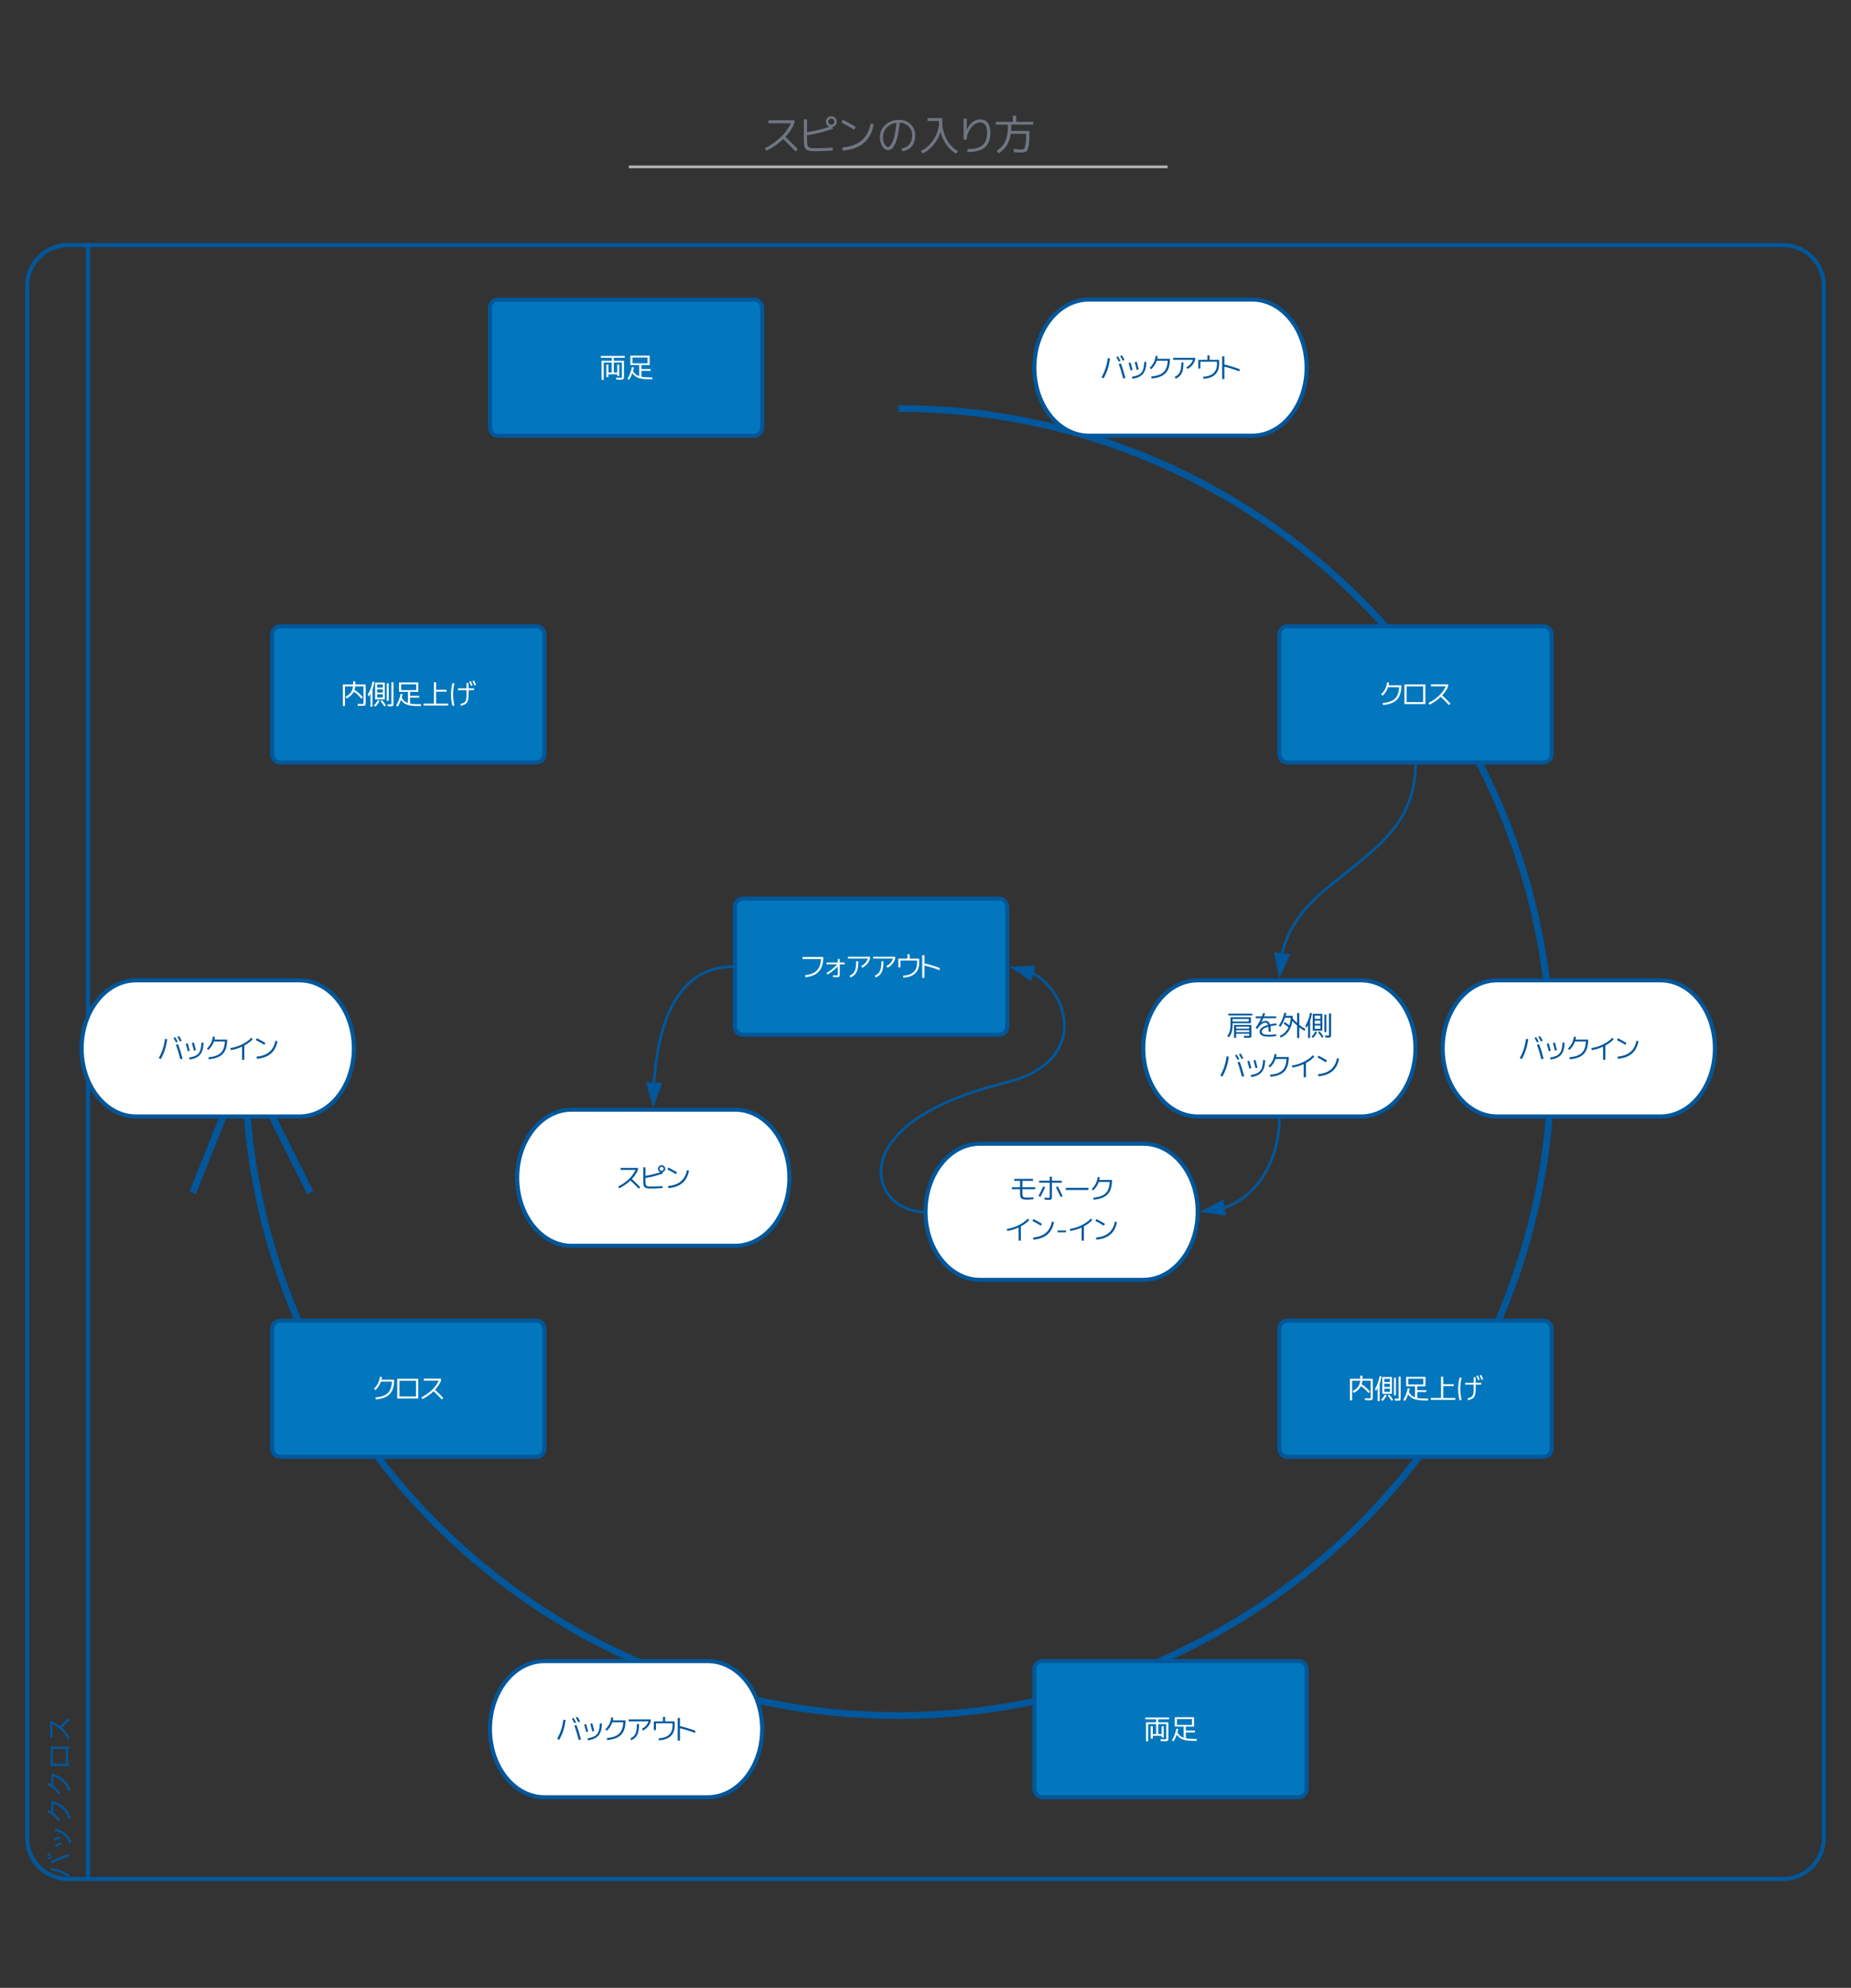 <svg xmlns="http://www.w3.org/2000/svg" xmlns:xlink="http://www.w3.org/1999/xlink" xmlns:lucid="lucid" width="1360" height="1460"><rect width="100%" height="100%" fill="#333333" stroke="none"/><g transform="translate(-1240 20)" lucid:page-tab-id="l1V8F02eU7M4"><path d="M1703 102.55h393.84M1703.03 102.55H1702M2096.82 102.55h1.02" stroke="#b2b2b2" stroke-width="2" fill="none"/><path d="M1660 40h480v80h-480z" fill="none"/><use xlink:href="#a" transform="matrix(1,0,0,1,1665,45) translate(134.845 45.345)"/><use xlink:href="#b" transform="matrix(1,0,0,1,1665,45) translate(163.677 45.345)"/><use xlink:href="#c" transform="matrix(1,0,0,1,1665,45) translate(191.142 45.345)"/><use xlink:href="#d" transform="matrix(1,0,0,1,1665,45) translate(219.428 45.345)"/><use xlink:href="#e" transform="matrix(1,0,0,1,1665,45) translate(249.901 45.345)"/><use xlink:href="#f" transform="matrix(1,0,0,1,1665,45) translate(281.012 45.345)"/><use xlink:href="#g" transform="matrix(1,0,0,1,1665,45) translate(305.044 45.345)"/><path d="M1260 1320h100v100h-100z" stroke="#01579b" fill-opacity="0" opacity="0"/><g opacity="0"><path d="M2480 1320h100v100h-100z" stroke="#01579b" fill-opacity="0"/></g><g opacity="0"><path d="M1260 0h100v100h-100z" stroke="#01579b" fill-opacity="0"/></g><g opacity="0"><path d="M2480 0h100v100h-100z" stroke="#01579b" fill-opacity="0"/></g><g class="lucid-layer" lucid:layer-id="..V8qvzT4l1n" display="block"><g fill="none"><path d="M1900 280c265.1 0 480 214.9 480 480s-214.9 480-480 480-480-214.9-480-480" stroke="#01579b" stroke-width="5"/><path d="M1381.6 856l38.4-96 48 96" stroke="#01579b" stroke-width="5"/><path d="M1900 280c265.1 0 480 214.9 480 480s-214.9 480-480 480-480-214.9-480-480z"/></g><path d="M1304.6 1360H1290a30 30 0 0 1-30-30V190a30 30 0 0 1 30-30h14.6z" stroke="#01579b" stroke-width="3" fill="#fff" fill-opacity="0"/><path d="M1304.6 160H2550a30 30 0 0 1 30 30v1140a30 30 0 0 1-30 30H1304.6z" stroke="#01579b" stroke-width="3" fill="none"/><use xlink:href="#h" transform="matrix(-1.8369701987210297e-16,-1,1,-1.8369701987210297e-16,1260,1360) translate(0 30.9)"/><use xlink:href="#i" transform="matrix(-1.8369701987210297e-16,-1,1,-1.8369701987210297e-16,1260,1360) translate(20 30.9)"/><use xlink:href="#j" transform="matrix(-1.8369701987210297e-16,-1,1,-1.8369701987210297e-16,1260,1360) translate(40 30.9)"/><use xlink:href="#j" transform="matrix(-1.8369701987210297e-16,-1,1,-1.8369701987210297e-16,1260,1360) translate(60 30.9)"/><use xlink:href="#k" transform="matrix(-1.8369701987210297e-16,-1,1,-1.8369701987210297e-16,1260,1360) translate(80 30.9)"/><use xlink:href="#l" transform="matrix(-1.8369701987210297e-16,-1,1,-1.8369701987210297e-16,1260,1360) translate(100 30.9)"/></g><g class="lucid-layer" lucid:layer-id="i~V8_UdBDUTV" display="block"><path d="M2240 700c22.1 0 40 22.4 40 50s-17.9 50-40 50h-120c-22.1 0-40-22.4-40-50s17.9-50 40-50z" stroke="#01579b" stroke-width="3" fill="#fff"/><use xlink:href="#m" transform="matrix(1,0,0,1,2085,705) translate(56.099 35.566)"/><use xlink:href="#n" transform="matrix(1,0,0,1,2085,705) translate(76.099 35.566)"/><use xlink:href="#o" transform="matrix(1,0,0,1,2085,705) translate(93.911 35.566)"/><use xlink:href="#p" transform="matrix(1,0,0,1,2085,705) translate(113.911 35.566)"/><use xlink:href="#q" transform="matrix(1,0,0,1,2085,705) translate(50.2 65.273)"/><use xlink:href="#r" transform="matrix(1,0,0,1,2085,705) translate(70.103 65.273)"/><use xlink:href="#s" transform="matrix(1,0,0,1,2085,705) translate(85.571 65.273)"/><use xlink:href="#t" transform="matrix(1,0,0,1,2085,705) translate(102.837 65.273)"/><use xlink:href="#u" transform="matrix(1,0,0,1,2085,705) translate(121.626 65.273)"/><path d="M2000 1206a6 6 0 0 1 6-6h188a6 6 0 0 1 6 6v88a6 6 0 0 1-6 6h-188a6 6 0 0 1-6-6z" stroke="#01579b" stroke-width="3" fill="#0277bd"/><use xlink:href="#v" transform="matrix(1,0,0,1,2012,1212) translate(68 45.254)"/><use xlink:href="#w" transform="matrix(1,0,0,1,2012,1212) translate(88 45.254)"/><path d="M1440 956a6 6 0 0 1 6-6h188a6 6 0 0 1 6 6v88a6 6 0 0 1-6 6h-188a6 6 0 0 1-6-6z" stroke="#01579b" stroke-width="3" fill="#0277bd"/><use xlink:href="#x" transform="matrix(1,0,0,1,1452,962) translate(61.291 45.254)"/><use xlink:href="#y" transform="matrix(1,0,0,1,1452,962) translate(78.557 45.254)"/><use xlink:href="#z" transform="matrix(1,0,0,1,1452,962) translate(96.174 45.254)"/><path d="M2180 956a6 6 0 0 1 6-6h188a6 6 0 0 1 6 6v88a6 6 0 0 1-6 6h-188a6 6 0 0 1-6-6z" stroke="#01579b" stroke-width="3" fill="#0277bd"/><use xlink:href="#A" transform="matrix(1,0,0,1,2192,962) translate(38.029 45.254)"/><use xlink:href="#B" transform="matrix(1,0,0,1,2192,962) translate(58.029 45.254)"/><use xlink:href="#C" transform="matrix(1,0,0,1,2192,962) translate(78.029 45.254)"/><use xlink:href="#D" transform="matrix(1,0,0,1,2192,962) translate(98.029 45.254)"/><use xlink:href="#E" transform="matrix(1,0,0,1,2192,962) translate(118.029 45.254)"/><path d="M2460 700c22.1 0 40 22.4 40 50s-17.9 50-40 50h-120c-22.1 0-40-22.4-40-50s17.9-50 40-50z" stroke="#01579b" stroke-width="3" fill="#fff"/><use xlink:href="#F" transform="matrix(1,0,0,1,2305,705) translate(50.195 52.441)"/><use xlink:href="#r" transform="matrix(1,0,0,1,2305,705) translate(70.098 52.441)"/><use xlink:href="#s" transform="matrix(1,0,0,1,2305,705) translate(85.566 52.441)"/><use xlink:href="#t" transform="matrix(1,0,0,1,2305,705) translate(102.832 52.441)"/><use xlink:href="#u" transform="matrix(1,0,0,1,2305,705) translate(121.621 52.441)"/><path d="M1760 1200c22.1 0 40 22.4 40 50s-17.9 50-40 50h-120c-22.1 0-40-22.4-40-50s17.9-50 40-50z" stroke="#01579b" stroke-width="3" fill="#fff"/><use xlink:href="#F" transform="matrix(1,0,0,1,1605,1205) translate(42.92 52.441)"/><use xlink:href="#r" transform="matrix(1,0,0,1,1605,1205) translate(62.822 52.441)"/><use xlink:href="#s" transform="matrix(1,0,0,1,1605,1205) translate(78.291 52.441)"/><use xlink:href="#G" transform="matrix(1,0,0,1,1605,1205) translate(95.557 52.441)"/><use xlink:href="#H" transform="matrix(1,0,0,1,1605,1205) translate(114.072 52.441)"/><use xlink:href="#I" transform="matrix(1,0,0,1,1605,1205) translate(131.65 52.441)"/><path d="M1460 700c22.1 0 40 22.4 40 50s-17.9 50-40 50h-120c-22.1 0-40-22.4-40-50s17.9-50 40-50z" stroke="#01579b" stroke-width="3" fill="#fff"/><use xlink:href="#F" transform="matrix(1,0,0,1,1305,705) translate(50.195 52.441)"/><use xlink:href="#r" transform="matrix(1,0,0,1,1305,705) translate(70.098 52.441)"/><use xlink:href="#s" transform="matrix(1,0,0,1,1305,705) translate(85.566 52.441)"/><use xlink:href="#t" transform="matrix(1,0,0,1,1305,705) translate(102.832 52.441)"/><use xlink:href="#u" transform="matrix(1,0,0,1,1305,705) translate(121.621 52.441)"/><path d="M1440 446a6 6 0 0 1 6-6h188a6 6 0 0 1 6 6v88a6 6 0 0 1-6 6h-188a6 6 0 0 1-6-6z" stroke="#01579b" stroke-width="3" fill="#0277bd"/><g><use xlink:href="#A" transform="matrix(1,0,0,1,1452,452) translate(38.029 45.254)"/><use xlink:href="#B" transform="matrix(1,0,0,1,1452,452) translate(58.029 45.254)"/><use xlink:href="#C" transform="matrix(1,0,0,1,1452,452) translate(78.029 45.254)"/><use xlink:href="#D" transform="matrix(1,0,0,1,1452,452) translate(98.029 45.254)"/><use xlink:href="#E" transform="matrix(1,0,0,1,1452,452) translate(118.029 45.254)"/></g><path d="M2180 446a6 6 0 0 1 6-6h188a6 6 0 0 1 6 6v88a6 6 0 0 1-6 6h-188a6 6 0 0 1-6-6z" stroke="#01579b" stroke-width="3" fill="#0277bd"/><g><use xlink:href="#x" transform="matrix(1,0,0,1,2192,452) translate(61.291 45.254)"/><use xlink:href="#y" transform="matrix(1,0,0,1,2192,452) translate(78.557 45.254)"/><use xlink:href="#z" transform="matrix(1,0,0,1,2192,452) translate(96.174 45.254)"/></g><path d="M1600 206a6 6 0 0 1 6-6h188a6 6 0 0 1 6 6v88a6 6 0 0 1-6 6h-188a6 6 0 0 1-6-6z" stroke="#01579b" stroke-width="3" fill="#0277bd"/><g><use xlink:href="#v" transform="matrix(1,0,0,1,1612,212) translate(68 45.254)"/><use xlink:href="#w" transform="matrix(1,0,0,1,1612,212) translate(88 45.254)"/></g><path d="M2160 200c22.1 0 40 22.4 40 50s-17.9 50-40 50h-120c-22.1 0-40-22.4-40-50s17.9-50 40-50z" stroke="#01579b" stroke-width="3" fill="#fff"/><g><use xlink:href="#F" transform="matrix(1,0,0,1,2005,205) translate(42.92 52.441)"/><use xlink:href="#r" transform="matrix(1,0,0,1,2005,205) translate(62.822 52.441)"/><use xlink:href="#s" transform="matrix(1,0,0,1,2005,205) translate(78.291 52.441)"/><use xlink:href="#G" transform="matrix(1,0,0,1,2005,205) translate(95.557 52.441)"/><use xlink:href="#H" transform="matrix(1,0,0,1,2005,205) translate(114.072 52.441)"/><use xlink:href="#I" transform="matrix(1,0,0,1,2005,205) translate(131.65 52.441)"/></g><path d="M2080 820c22.1 0 40 22.4 40 50s-17.9 50-40 50h-120c-22.1 0-40-22.4-40-50s17.9-50 40-50z" stroke="#01579b" stroke-width="3" fill="#fff"/><g><use xlink:href="#J" transform="matrix(1,0,0,1,1925,825) translate(57.046 35.566)"/><use xlink:href="#K" transform="matrix(1,0,0,1,1925,825) translate(76.597 35.566)"/><use xlink:href="#L" transform="matrix(1,0,0,1,1925,825) translate(96.655 35.566)"/><use xlink:href="#M" transform="matrix(1,0,0,1,1925,825) translate(115.698 35.566)"/><use xlink:href="#N" transform="matrix(1,0,0,1,1925,825) translate(53.374 65.273)"/><use xlink:href="#O" transform="matrix(1,0,0,1,1925,825) translate(72.163 65.273)"/><use xlink:href="#t" transform="matrix(1,0,0,1,1925,825) translate(99.663 65.273)"/><use xlink:href="#u" transform="matrix(1,0,0,1,1925,825) translate(118.452 65.273)"/></g><path d="M1780 646a6 6 0 0 1 6-6h188a6 6 0 0 1 6 6v88a6 6 0 0 1-6 6h-188a6 6 0 0 1-6-6z" stroke="#01579b" stroke-width="3" fill="#0277bd"/><g><use xlink:href="#P" transform="matrix(1,0,0,1,1792,652) translate(36.291 45.254)"/><use xlink:href="#Q" transform="matrix(1,0,0,1,1792,652) translate(53.83 45.254)"/><use xlink:href="#R" transform="matrix(1,0,0,1,1792,652) translate(69.67 45.254)"/><use xlink:href="#R" transform="matrix(1,0,0,1,1792,652) translate(88.186 45.254)"/><use xlink:href="#S" transform="matrix(1,0,0,1,1792,652) translate(106.701 45.254)"/><use xlink:href="#T" transform="matrix(1,0,0,1,1792,652) translate(124.279 45.254)"/></g><path d="M1780 795c22.1 0 40 22.4 40 50s-17.9 50-40 50h-120c-22.1 0-40-22.4-40-50s17.9-50 40-50z" stroke="#01579b" stroke-width="3" fill="#fff"/><g><use xlink:href="#U" transform="matrix(1,0,0,1,1625,800) translate(67.812 52.441)"/><use xlink:href="#V" transform="matrix(1,0,0,1,1625,800) translate(86.348 52.441)"/><use xlink:href="#u" transform="matrix(1,0,0,1,1625,800) translate(104.004 52.441)"/></g><path d="M2279.98 542.47l-.06 2.75-.22 3.54-.35 3.35-.47 3.2-.6 3.08-.7 2.97-.8 2.88-.9 2.8-1.03 2.77-1.15 2.73-1.28 2.72-1.42 2.72-1.58 2.74-1.78 2.8-2 2.88-2.26 3-2.62 3.14-3.07 3.4-3.74 3.82-4.8 4.5-7.15 6.15-31.16 25.33-4.8 4.5-3.73 3.8-3.06 3.4-2.62 3.17-2.27 3-2 2.86-1.77 2.8-1.58 2.73-1.42 2.7-1.28 2.73-1.15 2.73-1.03 2.76-.9 2.8-.8 2.9-.38 1.53" stroke="#01579b" stroke-width="2" stroke-linejoin="round" fill="none"/><path d="M2280.98 542.5l-2-.03.02-1h2z" stroke="#01579b" stroke-width=".05" fill="#01579b"/><path d="M2180.36 695.28l-3.03-14.7 9.22 1.04z" stroke="#01579b" stroke-width="2" fill="#01579b"/><path d="M2179.96 802.5l-.2 5.28-.66 6.13-1.1 5.93-1.47 5.64-1.8 5.32-2.1 4.95-2.36 4.58-2.55 4.2-2.73 3.8-2.87 3.45-2.98 3.1-3.07 2.75-3.17 2.46-3.25 2.15-3.34 1.88-3.43 1.6-3.2 1.24" stroke="#01579b" stroke-width="2" stroke-linejoin="round" fill="none"/><path d="M2180.96 802.56l-2-.07.04-1h2z" stroke="#01579b" stroke-width=".05" fill="#01579b"/><path d="M2124.7 869.47l13.3-6.92 1.53 9.15z" stroke="#01579b" stroke-width="2" fill="#01579b"/><path d="M1917.5 869.97l-.78-.02-1.75-.14-1.74-.22-1.7-.32-1.7-.4-1.64-.5-1.63-.57-1.57-.67-1.52-.73-1.47-.8-1.4-.88-1.36-.94-1.3-1-1.2-1.05-1.16-1.1-1.07-1.15-1-1.2-.92-1.2-.86-1.27-.77-1.28-.7-1.32-.63-1.34-.55-1.37-.48-1.4-.4-1.4-.34-1.44-.26-1.46-.18-1.48-.1-1.5-.02-1.55.06-1.57.14-1.6.24-1.64.33-1.7.44-1.72.57-1.78.68-1.83.82-1.9.97-1.97 1.16-2.05 1.35-2.12 1.58-2.23 1.86-2.33 2.15-2.45 2.54-2.58 2.96-2.73 3.5-2.88 4.13-3.06 4.9-3.23 5.85-3.42 7.04-3.64 8.5-3.86 10.44-4.06 12.88-4.25 16.08-4.4.34-.07 5.9-1.63 5.05-1.7 4.3-1.76 3.74-1.77 3.25-1.8 2.85-1.8 2.5-1.78 2.23-1.8 1.97-1.8 1.75-1.78 1.56-1.8 1.4-1.8 1.22-1.82 1.1-1.83.96-1.84.84-1.88.72-1.9.6-1.93.5-1.98.38-2.02.27-2.06.14-2.12.02-2.16-.1-2.23-.25-2.26-.4-2.33-.54-2.36-.7-2.42-.86-2.44-1.04-2.45-1.2-2.44-1.38-2.4-1.53-2.37-1.67-2.27-1.8-2.16-1.9-2.03-2-1.9-2.04-1.72-2.07-1.56-2.1-1.4-1.43-.83" stroke="#01579b" stroke-width="2" stroke-linejoin="round" fill="none"/><path d="M1918.55 869l-.05 1 .03 1-1.08-.03.05-2z" stroke="#01579b" stroke-width=".05" fill="#01579b"/><path d="M1984.58 690.86l15-.67-2.48 8.93z" stroke="#01579b" stroke-width="2" fill="#01579b"/><path d="M1777.54 690.02l-1.84.05-2.65.2-2.5.3-2.36.4-2.27.5-2.15.58-2.07.67-2 .76-1.92.84-1.88.93-1.84 1.02-1.8 1.12-1.78 1.22-1.75 1.33-1.74 1.47-1.73 1.6-1.72 1.76-1.7 1.93-1.73 2.15-1.72 2.37-1.73 2.64-1.74 2.95-1.74 3.33-1.76 3.77-1.75 4.28-1.74 4.93-1.7 5.7-1.63 6.62-1.52 7.78-1.33 9.18-1.06 10.87-.07 1.76" stroke="#01579b" stroke-width="2" stroke-linejoin="round" fill="none"/><path d="M1778.54 691l-1 .02-.05-2 1.04-.02z" stroke="#01579b" stroke-width=".05" fill="#01579b"/><path d="M1720.1 790.27l-4.14-14.42 9.27.32z" stroke="#01579b" stroke-width="2" fill="#01579b"/></g><defs><path fill="#6f7681" d="M160-660v-74h634v74c-48 117-122 229-221 334 99 91 200 192 305 301l-55 54C723-76 622-177 520-272 405-161 267-65 106 16L71-49c273-140 515-346 637-611H160" id="W"/><use transform="matrix(0.03,0,0,0.03,0,0)" xlink:href="#W" id="a"/><path fill="#6f7681" d="M307 24C115 20 65-26 65-218v-537h79v315c187-31 369-76 547-135-46-16-86-65-86-124-2-71 62-134 133-134 72 0 135 62 133 134 1 66-51 119-107 130l13 43c-208 74-419 128-633 161v148c4 140 27 164 168 168 159 0 312-5 457-16l3 73C610 18 455 23 307 24zm431-649c39 1 76-36 75-75 1-39-36-77-75-75-39-2-77 36-75 75-2 39 36 76 75 75" id="X"/><use transform="matrix(0.03,0,0,0.03,0,0)" xlink:href="#X" id="b"/><path fill="#6f7681" d="M70-677l36-69c109 55 214 113 314 174l-40 69c-94-59-197-117-310-174zM92-67c397-38 624-223 694-586l75 16C792-244 540-28 104 10" id="Y"/><use transform="matrix(0.03,0,0,0.03,0,0)" xlink:href="#Y" id="c"/><path fill="#6f7681" d="M543-744c218 0 392 160 392 375C935-150 814 8 616 24l-16-72c164-16 260-138 260-321 0-173-135-303-306-304-24 215-52 406-125 543C389-54 357-3 266-3 150-3 69-170 69-310c0-260 207-434 474-434zm-67 75c-189 18-333 157-332 359 0 64 14 119 41 164 40 59 64 86 119 54 119-122 141-351 172-577" id="Z"/><use transform="matrix(0.03,0,0,0.03,0,0)" xlink:href="#Z" id="d"/><path fill="#6f7681" d="M58 19C286-91 516-384 500-717H219v-71h363v95C579-378 751-85 966 19l-42 62C741-5 596-223 540-444 470-224 296-10 100 81" id="aa"/><use transform="matrix(0.03,0,0,0.03,0,0)" xlink:href="#aa" id="e"/><path fill="#6f7681" d="M467-679c-174 0-324 229-325 420H66v-516h77c1 92-3 189 2 278 55-134 165-258 329-258 174 0 251 139 249 328C718-79 526 43 160 44l-3-72c323-3 478-94 484-399 0-146-44-252-174-252" id="ab"/><use transform="matrix(0.03,0,0,0.03,0,0)" xlink:href="#ab" id="f"/><path fill="#6f7681" d="M493 46l-3-74c87 7 152 11 193 11 80 0 82-49 101-138 9-56 13-140 13-247H420C383-162 296-48 129 76L75 15c202-136 279-303 276-642H54v-69h417v-147h82v147h417v69H433c0 63-2 114-5 154h450c1 138-3 290-18 361C835 8 818 50 696 56c-39 0-106-3-203-10" id="ac"/><use transform="matrix(0.03,0,0,0.03,0,0)" xlink:href="#ac" id="g"/><path fill="#01579b" d="M765-779c25 35 62 96 82 137l-54 24c-20-41-54-101-81-139zm110-40c27 36 65 99 84 136l-54 24c-22-44-54-100-83-138zM64-29c133-179 215-386 252-642l89 18c-30 115-51 238-109 385-37 92-91 195-147 275zM823 5c-56-217-160-484-258-660l81-27c93 170 206 449 266 658" id="ad"/><use transform="matrix(0.02,0,0,0.02,0,0)" xlink:href="#ad" id="h"/><path fill="#01579b" d="M483-576c17 40 66 172 79 216l-74 26c-11-45-57-172-78-217zM296 7c234-64 436-272 463-554l86 27c-36 132-72 252-157 357C596-46 474 32 362 75zm-45-533c20 43 72 174 91 226l-76 28c-15-52-69-190-89-225" id="ae"/><use transform="matrix(0.02,0,0,0.02,0,0)" xlink:href="#ae" id="i"/><path fill="#01579b" d="M805-665l67 40c-8 14-18 37-24 53-27 100-88 236-177 344C580-117 461-25 273 44l-72-65c183-54 308-145 399-251 78-92 139-221 159-312H421c-60 84-144 173-253 246l-69-52c173-103 271-248 314-338 11-17 25-53 31-79l93 31c-30 46-43 79-69 120h272c27 0 49-3 65-9" id="af"/><use transform="matrix(0.02,0,0,0.02,0,0)" xlink:href="#af" id="j"/><path fill="#01579b" d="M776-604H229v475h547v-475zm84-81c-4 226-3 464 0 691h-86c0-7 1-30 1-57H229c1 26 1 50 2 57h-86c5-220 4-468 1-691 236 4 478 3 714 0" id="ag"/><use transform="matrix(0.02,0,0,0.02,0,0)" xlink:href="#ag" id="k"/><path fill="#01579b" d="M749-708l51 39c-6 8-19 30-25 44-34 86-97 203-168 293 105 90 227 220 292 298l-70 61c-67-88-173-206-275-297C447-155 312-45 164 22l-64-67c262-111 480-315 578-575-161 2-340-5-491 5v-91c148 14 328 4 487 7 33 0 59-4 75-9" id="ah"/><use transform="matrix(0.02,0,0,0.02,0,0)" xlink:href="#ah" id="l"/><path fill="#01579b" d="M225-453c8 225-31 402-133 518L33 12c79-95 118-233 118-414v-269h747v218H225zm0-61h596v-95H225v95zm133 389h480v-73H358v73zM786 13c45-4 52 9 52-30v-51H358V85h-79v-474h640v372c-4 102-16 94-123 99-31 0-81-2-150-5l-1-69c82 3 129 5 141 5zM72-737v-65h880v65H72zm766 482v-73H358v73h480" id="ai"/><use transform="matrix(0.02,0,0,0.02,0,0)" xlink:href="#ai" id="m"/><path fill="#01579b" d="M528-390c-17-54-39-81-100-84-41 0-87 20-139 60s-104 96-156 170l-63-40c84-117 153-235 206-354H76v-65h228c16-38 31-80 46-125l73 17-40 108h444v65H355c-22 52-50 106-74 160 123-94 275-88 321 69 69-16 147-29 234-40l7 67c-93 12-168 25-227 39 9 51 13 118 13 200h-79c0-74-3-134-9-181-163 47-247 107-243 178C304-25 440-32 574-26c76 0 159-7 250-22l7 68C681 48 405 55 304-2c-56-29-84-75-84-138 0-109 103-192 308-250" id="aj"/><use transform="matrix(0.02,0,0,0.02,0,0)" xlink:href="#aj" id="n"/><path fill="#01579b" d="M391-305c-69-53-130-97-183-133l43-60c35 25 92 65 169 122 31-88 48-181 51-279H263C218-525 159-411 87-313l-50-57c94-137 161-293 201-468l72 11c-7 37-16 71-25 102h261c0 33-1 65-3 97 50 58 104 113 162 166v-364h80v433c73 59 148 110 227 155l-32 66c-71-41-136-85-195-130V89h-80v-456c-57-49-115-105-173-167C490-240 337-18 100 75L71 9c143-58 255-172 320-314" id="ak"/><use transform="matrix(0.02,0,0,0.02,0,0)" xlink:href="#ak" id="o"/><path fill="#01579b" d="M184-540V89h-76v-480c-21 44-42 82-63 113l-34-82c82-131 139-288 170-469l72 5c-15 102-38 197-69 284zm449 361H279v-618h354v618zM353-369v121h208v-121H353zm0-181v120h208v-120H353zm0-61h208v-118H353v118zm354 485v-642h73v642h-73zM842 3c44-2 36-8 36-59v-753h76v755c-6 106 6 125-91 129-23 0-64-2-123-5l-3-72c53 3 88 5 105 5zM234 42c61-60 109-125 142-196l62 32C400-39 351 31 291 86zm243-155l57-38C590-90 638-25 678 44l-60 35c-40-69-87-133-141-192" id="al"/><use transform="matrix(0.02,0,0,0.02,0,0)" xlink:href="#al" id="p"/><path fill="#01579b" d="M613-755l61-32c33 55 65 111 96 167l-62 30c-27-51-58-106-95-165zm143-39l63-33c40 66 73 123 98 172l-63 30c-32-58-65-114-98-169zm-53 290l77-24C841-370 897-191 948 8l-83 18c-50-201-104-378-162-530zM382-713C353-451 275-207 147 20L71-15c123-219 199-454 229-703" id="am"/><use transform="matrix(0.02,0,0,0.02,0,0)" xlink:href="#am" id="q"/><path fill="#01579b" d="M190-34c341-58 440-171 457-552l75 4C716-188 563-8 206 35zM70-543l72-16c21 72 46 163 74 272l-73 17c-23-95-48-186-73-273zm225-29l73-17c27 95 52 189 74 284l-74 16c-23-98-47-192-73-283" id="an"/><use transform="matrix(0.02,0,0,0.02,0,0)" xlink:href="#an" id="r"/><path fill="#01579b" d="M733-625H330c-40 118-108 222-204 311l-55-50c127-119 200-266 220-439l77 5c-3 31-9 65-18 102h466c1 488-214 682-675 724l-12-72c398-43 584-176 604-581" id="ao"/><use transform="matrix(0.02,0,0,0.02,0,0)" xlink:href="#ao" id="s"/><path fill="#01579b" d="M71-384c295-40 609-200 769-380l51 55c-79 87-182 164-307 231V46h-83v-482C365-373 226-331 84-310" id="ap"/><use transform="matrix(0.02,0,0,0.02,0,0)" xlink:href="#ap" id="t"/><path fill="#01579b" d="M70-677l36-69c109 55 214 113 314 174l-40 69c-94-59-197-117-310-174zM92-67c397-38 624-223 694-586l75 16C792-244 540-28 104 10" id="aq"/><use transform="matrix(0.02,0,0,0.02,0,0)" xlink:href="#aq" id="u"/><path fill="#fff" d="M785 10c59-3 60 3 60-56v-504H551v366h123v-287h76v415h-76v-62H350v106h-76v-459h76v287h123v-366H179V87h-79v-701h373v-111H72v-67h880v67H551v111h373v568c-5 116-7 122-122 126-17 0-72-2-164-5l-3-70c91 3 141 5 150 5" id="ar"/><use transform="matrix(0.02,0,0,0.02,0,0)" xlink:href="#ar" id="v"/><path fill="#fff" d="M236-520h552v-214H236v214zM894 67c-353-5-523-32-665-224C198-70 160 9 117 82L49 52c79-132 135-277 166-436l74 15c-7 36-17 79-32 130 55 96 116 153 226 191v-408H157v-345h710v345H565v146h336v66H565v217C656-8 817-1 965-3l-4 70h-67" id="as"/><use transform="matrix(0.02,0,0,0.02,0,0)" xlink:href="#as" id="w"/><path fill="#fff" d="M733-625H330c-40 118-108 222-204 311l-55-50c127-119 200-266 220-439l77 5c-3 31-9 65-18 102h466c1 488-214 682-675 724l-12-72c398-43 584-176 604-581" id="at"/><use transform="matrix(0.02,0,0,0.02,0,0)" xlink:href="#at" id="x"/><path fill="#fff" d="M837-7H65v-723h772V-7zM147-80h608v-577H147v577" id="au"/><use transform="matrix(0.02,0,0,0.02,0,0)" xlink:href="#au" id="y"/><path fill="#fff" d="M160-660v-74h634v74c-48 117-122 229-221 334 99 91 200 192 305 301l-55 54C723-76 622-177 520-272 405-161 267-65 106 16L71-49c273-140 515-346 637-611H160" id="av"/><use transform="matrix(0.02,0,0,0.02,0,0)" xlink:href="#av" id="z"/><path fill="#fff" d="M791-10c63-3 61 2 61-60v-588H549c-4 45-13 88-27 130 119 74 222 165 309 274l-63 45c-87-109-178-193-274-252-51 100-137 183-257 250l-44-69c157-84 252-178 275-378H172V63H92v-792h379v-114h80v114h381v659c-5 121-8 124-128 129-11 0-65-2-161-5l-3-69c91 3 141 5 151 5" id="aw"/><use transform="matrix(0.02,0,0,0.02,0,0)" xlink:href="#aw" id="A"/><path fill="#fff" d="M184-540V89h-76v-480c-21 44-42 82-63 113l-34-82c82-131 139-288 170-469l72 5c-15 102-38 197-69 284zm449 361H279v-618h354v618zM353-369v121h208v-121H353zm0-181v120h208v-120H353zm0-61h208v-118H353v118zm354 485v-642h73v642h-73zM842 3c44-2 36-8 36-59v-753h76v755c-6 106 6 125-91 129-23 0-64-2-123-5l-3-72c53 3 88 5 105 5zM234 42c61-60 109-125 142-196l62 32C400-39 351 31 291 86zm243-155l57-38C590-90 638-25 678 44l-60 35c-40-69-87-133-141-192" id="ax"/><use transform="matrix(0.02,0,0,0.02,0,0)" xlink:href="#ax" id="B"/><use transform="matrix(0.02,0,0,0.02,0,0)" xlink:href="#as" id="C"/><path fill="#fff" d="M520-807v275h384v69H520v437h443v72H61v-72h377v-781h82" id="ay"/><use transform="matrix(0.02,0,0,0.02,0,0)" xlink:href="#ay" id="D"/><path fill="#fff" d="M735-834l57-20c29 62 52 116 70 161l-58 16c-18-46-41-98-69-157zm192 142c-23-57-46-111-70-161l59-21c28 60 52 115 71 164zM119 59c-69-252-69-583 0-835l76 10c-67 248-67 568 0 815zm204-643h314v-201h75v201h201v69H712c-1 210 14 418-104 499-38 29-96 53-174 73l-24-67c74-21 114-30 161-70 88-75 60-270 66-435H323v-69" id="az"/><use transform="matrix(0.02,0,0,0.02,0,0)" xlink:href="#az" id="E"/><use transform="matrix(0.02,0,0,0.02,0,0)" xlink:href="#am" id="F"/><path fill="#01579b" d="M69-660v-70h809v70c-43 151-150 273-285 336l-41-63c125-62 205-153 242-273H69zm58 628c197-89 241-232 244-531h78c-3 336-61 494-285 597" id="aA"/><use transform="matrix(0.02,0,0,0.02,0,0)" xlink:href="#aA" id="G"/><path fill="#01579b" d="M243-34c309-18 506-153 511-458v-97H145v251H68v-320h334v-164h79v164h351v166C829-147 599 21 252 38" id="aB"/><use transform="matrix(0.02,0,0,0.02,0,0)" xlink:href="#aB" id="H"/><path fill="#01579b" d="M147-785v299c189 45 379 104 572 176l-24 74c-194-73-377-130-548-171V48H65v-833h82" id="aC"/><use transform="matrix(0.02,0,0,0.02,0,0)" xlink:href="#aC" id="I"/><path fill="#01579b" d="M156-737h690v73H457v234h474v72H457c11 120-39 289 81 304 96 12 223 3 322-5l3 72c-116 8-265 22-371 2C389-5 371-88 371-222v-136H71v-72h300v-234H156v-73" id="aD"/><use transform="matrix(0.02,0,0,0.02,0,0)" xlink:href="#aD" id="J"/><path fill="#01579b" d="M433-39c52-2 49-4 49-59v-499H96v-72h386v-147h82v147h366v72H564v508C560 18 553 30 448 34c-50 0-103-5-161-14l8-70c45 7 91 11 138 11zM243-457l73 27C263-309 204-192 141-77l-70-33c64-116 121-232 172-347zm468 27l70-31c63 119 121 239 175 361l-73 29c-59-132-116-252-172-359" id="aE"/><use transform="matrix(0.02,0,0,0.02,0,0)" xlink:href="#aE" id="K"/><path fill="#01579b" d="M71-330v-78h834v78H71" id="aF"/><use transform="matrix(0.02,0,0,0.02,0,0)" xlink:href="#aF" id="L"/><use transform="matrix(0.02,0,0,0.02,0,0)" xlink:href="#ao" id="M"/><use transform="matrix(0.02,0,0,0.02,0,0)" xlink:href="#ap" id="N"/><path fill="#01579b" d="M82-261v-65h313v65H82" id="aG"/><g id="O"><use transform="matrix(0.02,0,0,0.02,0,0)" xlink:href="#aq"/><use transform="matrix(0.02,0,0,0.02,18.184,0)" xlink:href="#aG"/></g><path fill="#fff" d="M69-720h761c3 479-214 695-654 744l-14-73c377-45 564-206 585-596H69v-75" id="aH"/><use transform="matrix(0.02,0,0,0.02,0,0)" xlink:href="#aH" id="P"/><path fill="#fff" d="M441-43c42-2 45-3 45-45v-284C368-251 241-152 105-74l-34-59c144-81 276-187 397-317H70v-65h416v-129h73v129h181v65H559v363C555 14 548 20 447 24c-43 0-89-3-138-9l5-66c53 5 96 8 127 8" id="aI"/><use transform="matrix(0.02,0,0,0.02,0,0)" xlink:href="#aI" id="Q"/><path fill="#fff" d="M69-660v-70h809v70c-43 151-150 273-285 336l-41-63c125-62 205-153 242-273H69zm58 628c197-89 241-232 244-531h78c-3 336-61 494-285 597" id="aJ"/><use transform="matrix(0.02,0,0,0.02,0,0)" xlink:href="#aJ" id="R"/><path fill="#fff" d="M243-34c309-18 506-153 511-458v-97H145v251H68v-320h334v-164h79v164h351v166C829-147 599 21 252 38" id="aK"/><use transform="matrix(0.02,0,0,0.02,0,0)" xlink:href="#aK" id="S"/><path fill="#fff" d="M147-785v299c189 45 379 104 572 176l-24 74c-194-73-377-130-548-171V48H65v-833h82" id="aL"/><use transform="matrix(0.02,0,0,0.02,0,0)" xlink:href="#aL" id="T"/><path fill="#01579b" d="M160-660v-74h634v74c-48 117-122 229-221 334 99 91 200 192 305 301l-55 54C723-76 622-177 520-272 405-161 267-65 106 16L71-49c273-140 515-346 637-611H160" id="aM"/><use transform="matrix(0.02,0,0,0.02,0,0)" xlink:href="#aM" id="U"/><path fill="#01579b" d="M307 24C115 20 65-26 65-218v-537h79v315c187-31 369-76 547-135-46-16-86-65-86-124-2-71 62-134 133-134 72 0 135 62 133 134 1 66-51 119-107 130l13 43c-208 74-419 128-633 161v148c4 140 27 164 168 168 159 0 312-5 457-16l3 73C610 18 455 23 307 24zm431-649c39 1 76-36 75-75 1-39-36-77-75-75-39-2-77 36-75 75-2 39 36 76 75 75" id="aN"/><use transform="matrix(0.02,0,0,0.02,0,0)" xlink:href="#aN" id="V"/></defs></g></svg>